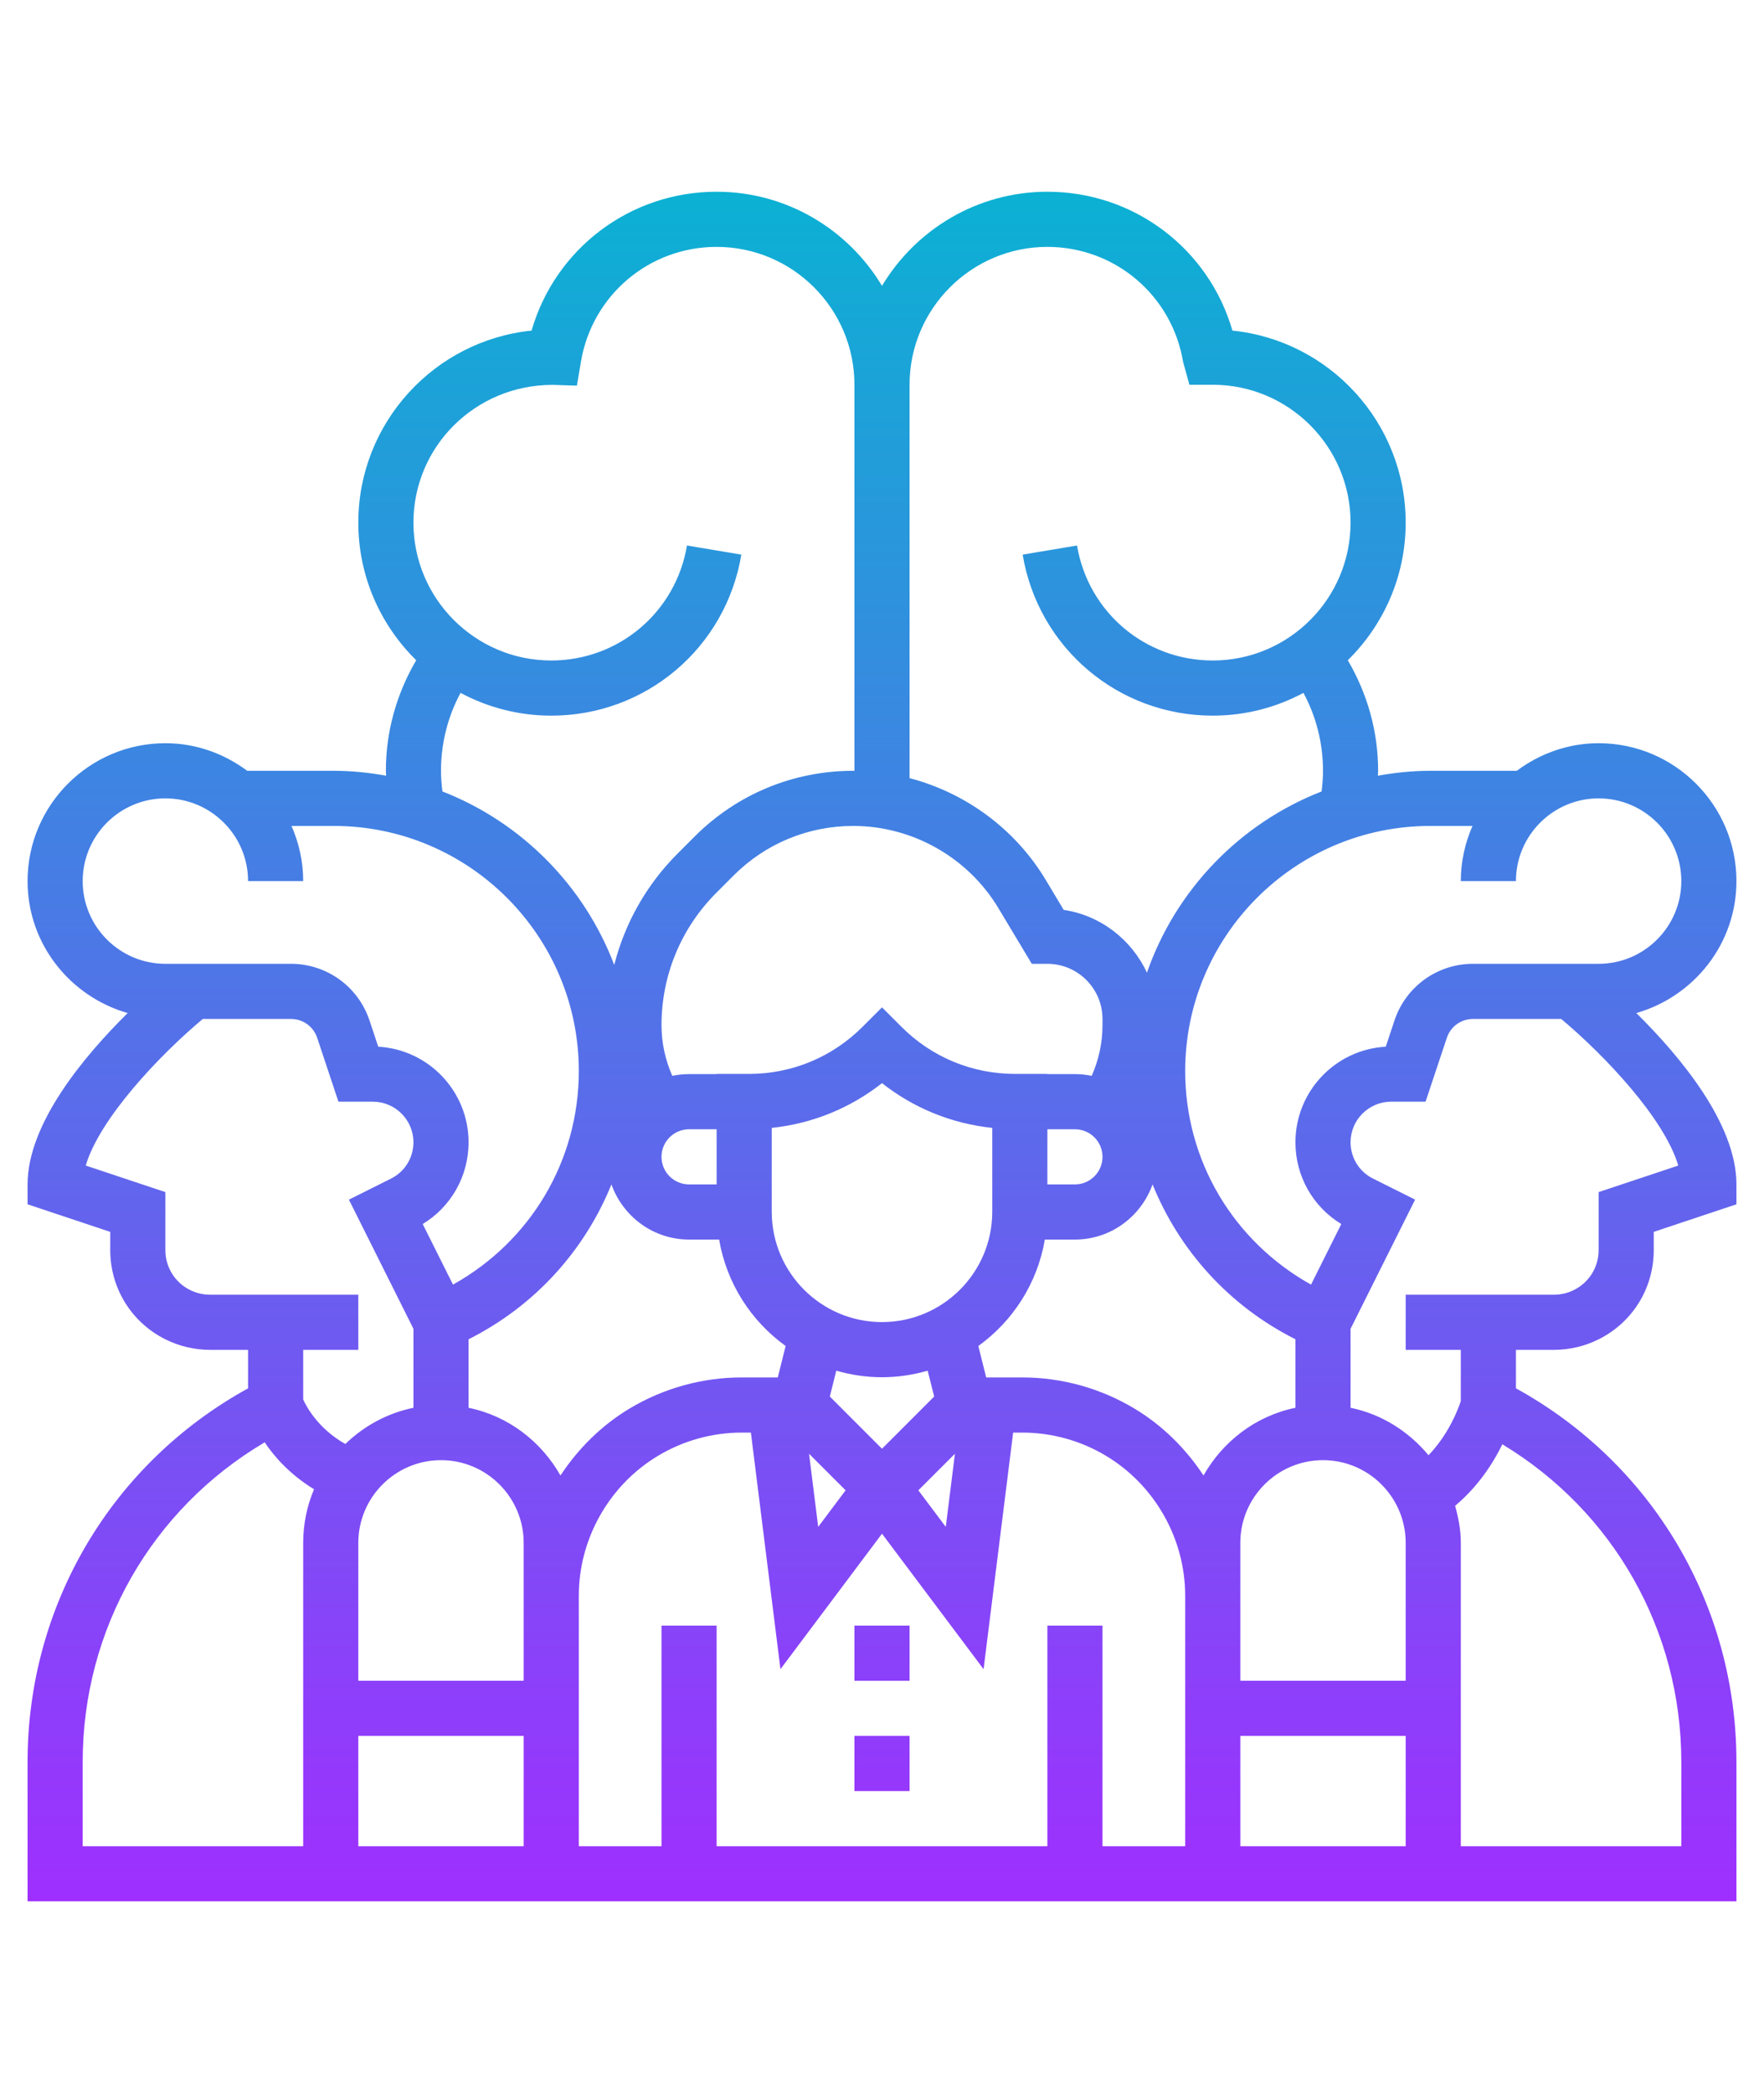 <svg id="Layer_5" enable-background="new 0 0 64 64" height="51" viewBox="0 0 64 64" width="43" xmlns="http://www.w3.org/2000/svg" xmlns:xlink="http://www.w3.org/1999/xlink"><linearGradient id="SVGID_1_" gradientUnits="userSpaceOnUse" x1="32" x2="32" y1="63" y2="1"><stop offset="0" stop-color="#9f2fff"/><stop offset="1" stop-color="#0bb1d3"/></linearGradient><path d="m63 26c0-2.757-2.243-5-5-5-1.116 0-2.136.38-2.969 1h-3.142c-.648 0-1.28.068-1.898.177.001-.059.009-.118.009-.177 0-1.431-.39-2.795-1.1-4.01 1.294-1.271 2.1-3.038 2.1-4.99 0-3.619-2.76-6.605-6.286-6.964-.857-2.962-3.562-5.036-6.714-5.036-2.548 0-4.775 1.373-6 3.413-1.225-2.04-3.452-3.413-6-3.413-3.152 0-5.857 2.074-6.714 5.036-3.526.359-6.286 3.345-6.286 6.964 0 1.952.806 3.719 2.1 4.99-.71 1.215-1.1 2.579-1.1 4.01 0 .059.008.118.009.177-.617-.109-1.249-.177-1.898-.177h-3.142c-.833-.62-1.853-1-2.969-1-2.757 0-5 2.243-5 5 0 2.279 1.543 4.186 3.632 4.786-1.58 1.56-3.632 4.006-3.632 6.214v.721l3 1v.661c0 1.38.767 2.62 2 3.236.5.25 1.059.382 1.618.382h1.382v1.396c-4.951 2.724-8 7.859-8 13.549v5.055h62v-5.056c0-5.689-3.049-10.825-8-13.549v-1.395h1.382c.559 0 1.118-.132 1.618-.382 1.234-.616 2-1.856 2-3.236v-.661l3-1v-.721c0-2.208-2.052-4.654-3.632-6.214 2.089-.6 3.632-2.507 3.632-4.786zm-25-23c2.449 0 4.52 1.754 4.924 4.17l.229.83h.847c2.757 0 5 2.243 5 5s-2.243 5-5 5c-2.449 0-4.52-1.754-4.924-4.17l-1.973.33c.566 3.384 3.467 5.84 6.897 5.84 1.189 0 2.309-.3 3.291-.826.464.864.709 1.825.709 2.826 0 .251-.02.501-.051.749-2.959 1.154-5.287 3.561-6.336 6.571-.558-1.193-1.674-2.075-3.021-2.276l-.655-1.092c-1.104-1.841-2.9-3.152-4.937-3.686v-14.266c0-2.757 2.243-5 5-5zm0 50v8h-12v-8h-2v8h-3v-2-7.085c0-2.065 1.101-4.009 2.872-5.072.92-.552 1.972-.843 3.044-.843h.327l1.073 8.58 3.684-4.913 3.685 4.913 1.073-8.58h.327c1.072 0 2.124.291 3.043.843 1.771 1.063 2.872 3.007 2.872 5.072v7.085 2h-3v-8zm-14-21.77c0-1.815.708-3.523 1.992-4.808l.624-.625c1.159-1.158 2.701-1.797 4.342-1.797 2.145 0 4.162 1.143 5.265 2.981l1.211 2.019h.566c1.103 0 2 .897 2 2v.23c0 .637-.138 1.257-.391 1.832-.197-.04-.4-.062-.609-.062h-1v-.007h-1.171c-1.557 0-3.021-.606-4.122-1.707l-.707-.707-.707.707c-1.101 1.101-2.565 1.707-4.122 1.707h-1.171v.007h-1c-.209 0-.412.022-.609.063-.253-.576-.391-1.196-.391-1.833zm14 3.77h1c.551 0 1 .448 1 1s-.449 1-1 1h-1zm-3.354 11.768-.332 2.652-.995-1.326zm-.753-2.075-1.893 1.893-1.893-1.893.234-.938c.527.152 1.082.238 1.658.238s1.131-.086 1.658-.238zm-3.213 3.401-.995 1.326-.332-2.652zm1.32-6.101c-2.206 0-4-1.794-4-4v-3.043c1.466-.153 2.843-.712 4-1.622 1.157.91 2.534 1.469 4 1.622v3.043c0 2.206-1.794 4-4 4zm-7-4.993c-.551 0-1-.448-1-1s.449-1 1-1h1v2zm-2.816 0c.414 1.161 1.514 2 2.816 2h1.091c.269 1.584 1.159 2.957 2.413 3.86l-.285 1.14h-1.304c-1.434 0-2.842.39-4.073 1.128-1.023.614-1.866 1.456-2.508 2.428-.702-1.239-1.898-2.162-3.335-2.455v-2.484c2.412-1.213 4.213-3.222 5.185-5.617zm-6.184 10c1.654 0 3 1.346 3 3v1.915 3.085h-6v-5c0-1.654 1.346-3 3-3zm-3 10h6v2 2h-6zm32 2v-2h6v4h-6zm6-4h-6v-3.085-1.915c0-1.654 1.346-3 3-3s3 1.346 3 3zm-4-9.899c-1.437.293-2.633 1.216-3.335 2.455-.642-.972-1.485-1.814-2.508-2.428-1.23-.738-2.638-1.128-4.073-1.128h-1.304l-.285-1.14c1.254-.903 2.144-2.276 2.413-3.86h1.092c1.302 0 2.401-.838 2.816-2 .973 2.395 2.773 4.404 5.184 5.616zm-31-23.101c0-1.001.245-1.962.709-2.826.982.526 2.102.826 3.291.826 3.43 0 6.331-2.456 6.897-5.84l-1.973-.33c-.404 2.416-2.475 4.17-4.924 4.17-2.757 0-5-2.243-5-5 0-2.755 2.238-4.996 5.049-4.996h.008l.874.028.145-.862c.404-2.416 2.475-4.17 4.924-4.17 2.757 0 5 2.243 5 5v14.003c-.014 0-.028-.003-.042-.003-2.175 0-4.219.847-5.756 2.384l-.624.625c-1.132 1.132-1.907 2.52-2.293 4.031-1.093-2.878-3.367-5.173-6.233-6.291-.032-.248-.052-.498-.052-.749zm-13 4c0-1.654 1.346-3 3-3s3 1.346 3 3h2c0-.712-.154-1.386-.424-2h1.535c4.902 0 8.889 3.987 8.889 8.889 0 3.251-1.747 6.174-4.565 7.745l-1.099-2.197c1.034-.628 1.664-1.74 1.664-2.965 0-1.849-1.453-3.365-3.277-3.466l-.318-.955c-.41-1.227-1.553-2.051-2.846-2.051h-2.559-1.351-.649c-1.654 0-3-1.346-3-3zm10 17v-2h-5.382c-.25 0-.5-.059-.724-.171-.551-.275-.894-.83-.894-1.447v-2.103l-2.89-.963c.51-1.717 2.678-4.002 4.247-5.316h.643 2.559c.431 0 .813.274.949.684l.771 2.316h1.249c.811 0 1.472.66 1.472 1.472 0 .562-.312 1.066-.813 1.317l-1.528.764 2.341 4.683v2.865c-.95.194-1.799.663-2.471 1.313-.968-.547-1.394-1.318-1.529-1.614v-1.8zm-10 14.944c0-4.813 2.506-9.171 6.603-11.59.361.537.931 1.177 1.791 1.701-.254.599-.394 1.256-.394 1.945v11h-8zm58 0v3.056h-8v-11c0-.469-.086-.913-.207-1.344.844-.708 1.382-1.552 1.714-2.231 4.03 2.432 6.493 6.751 6.493 11.519zm-.11-21.628-2.89.963v2.103c0 .617-.343 1.172-.895 1.447-.223.112-.473.171-.723.171h-5.382v2h2v1.855c-.095.296-.438 1.203-1.172 1.967-.714-.859-1.693-1.49-2.828-1.721v-2.865l2.342-4.684-1.528-.764c-.502-.25-.814-.755-.814-1.316 0-.812.661-1.472 1.472-1.472h1.249l.772-2.316c.136-.41.517-.684.948-.684h2.559.643c1.569 1.314 3.737 3.599 4.247 5.316zm-2.89-7.316h-.649-1.351-2.559c-1.293 0-2.437.824-2.846 2.051l-.318.955c-1.824.1-3.277 1.617-3.277 3.466 0 1.226.63 2.337 1.664 2.965l-1.098 2.197c-2.82-1.572-4.566-4.494-4.566-7.745 0-4.902 3.987-8.889 8.889-8.889h1.535c-.27.614-.424 1.288-.424 2h2c0-1.654 1.346-3 3-3s3 1.346 3 3-1.346 3-3 3zm-27 24h2v2h-2zm0 4h2v2h-2z" fill="url(#SVGID_1_)"/></svg>